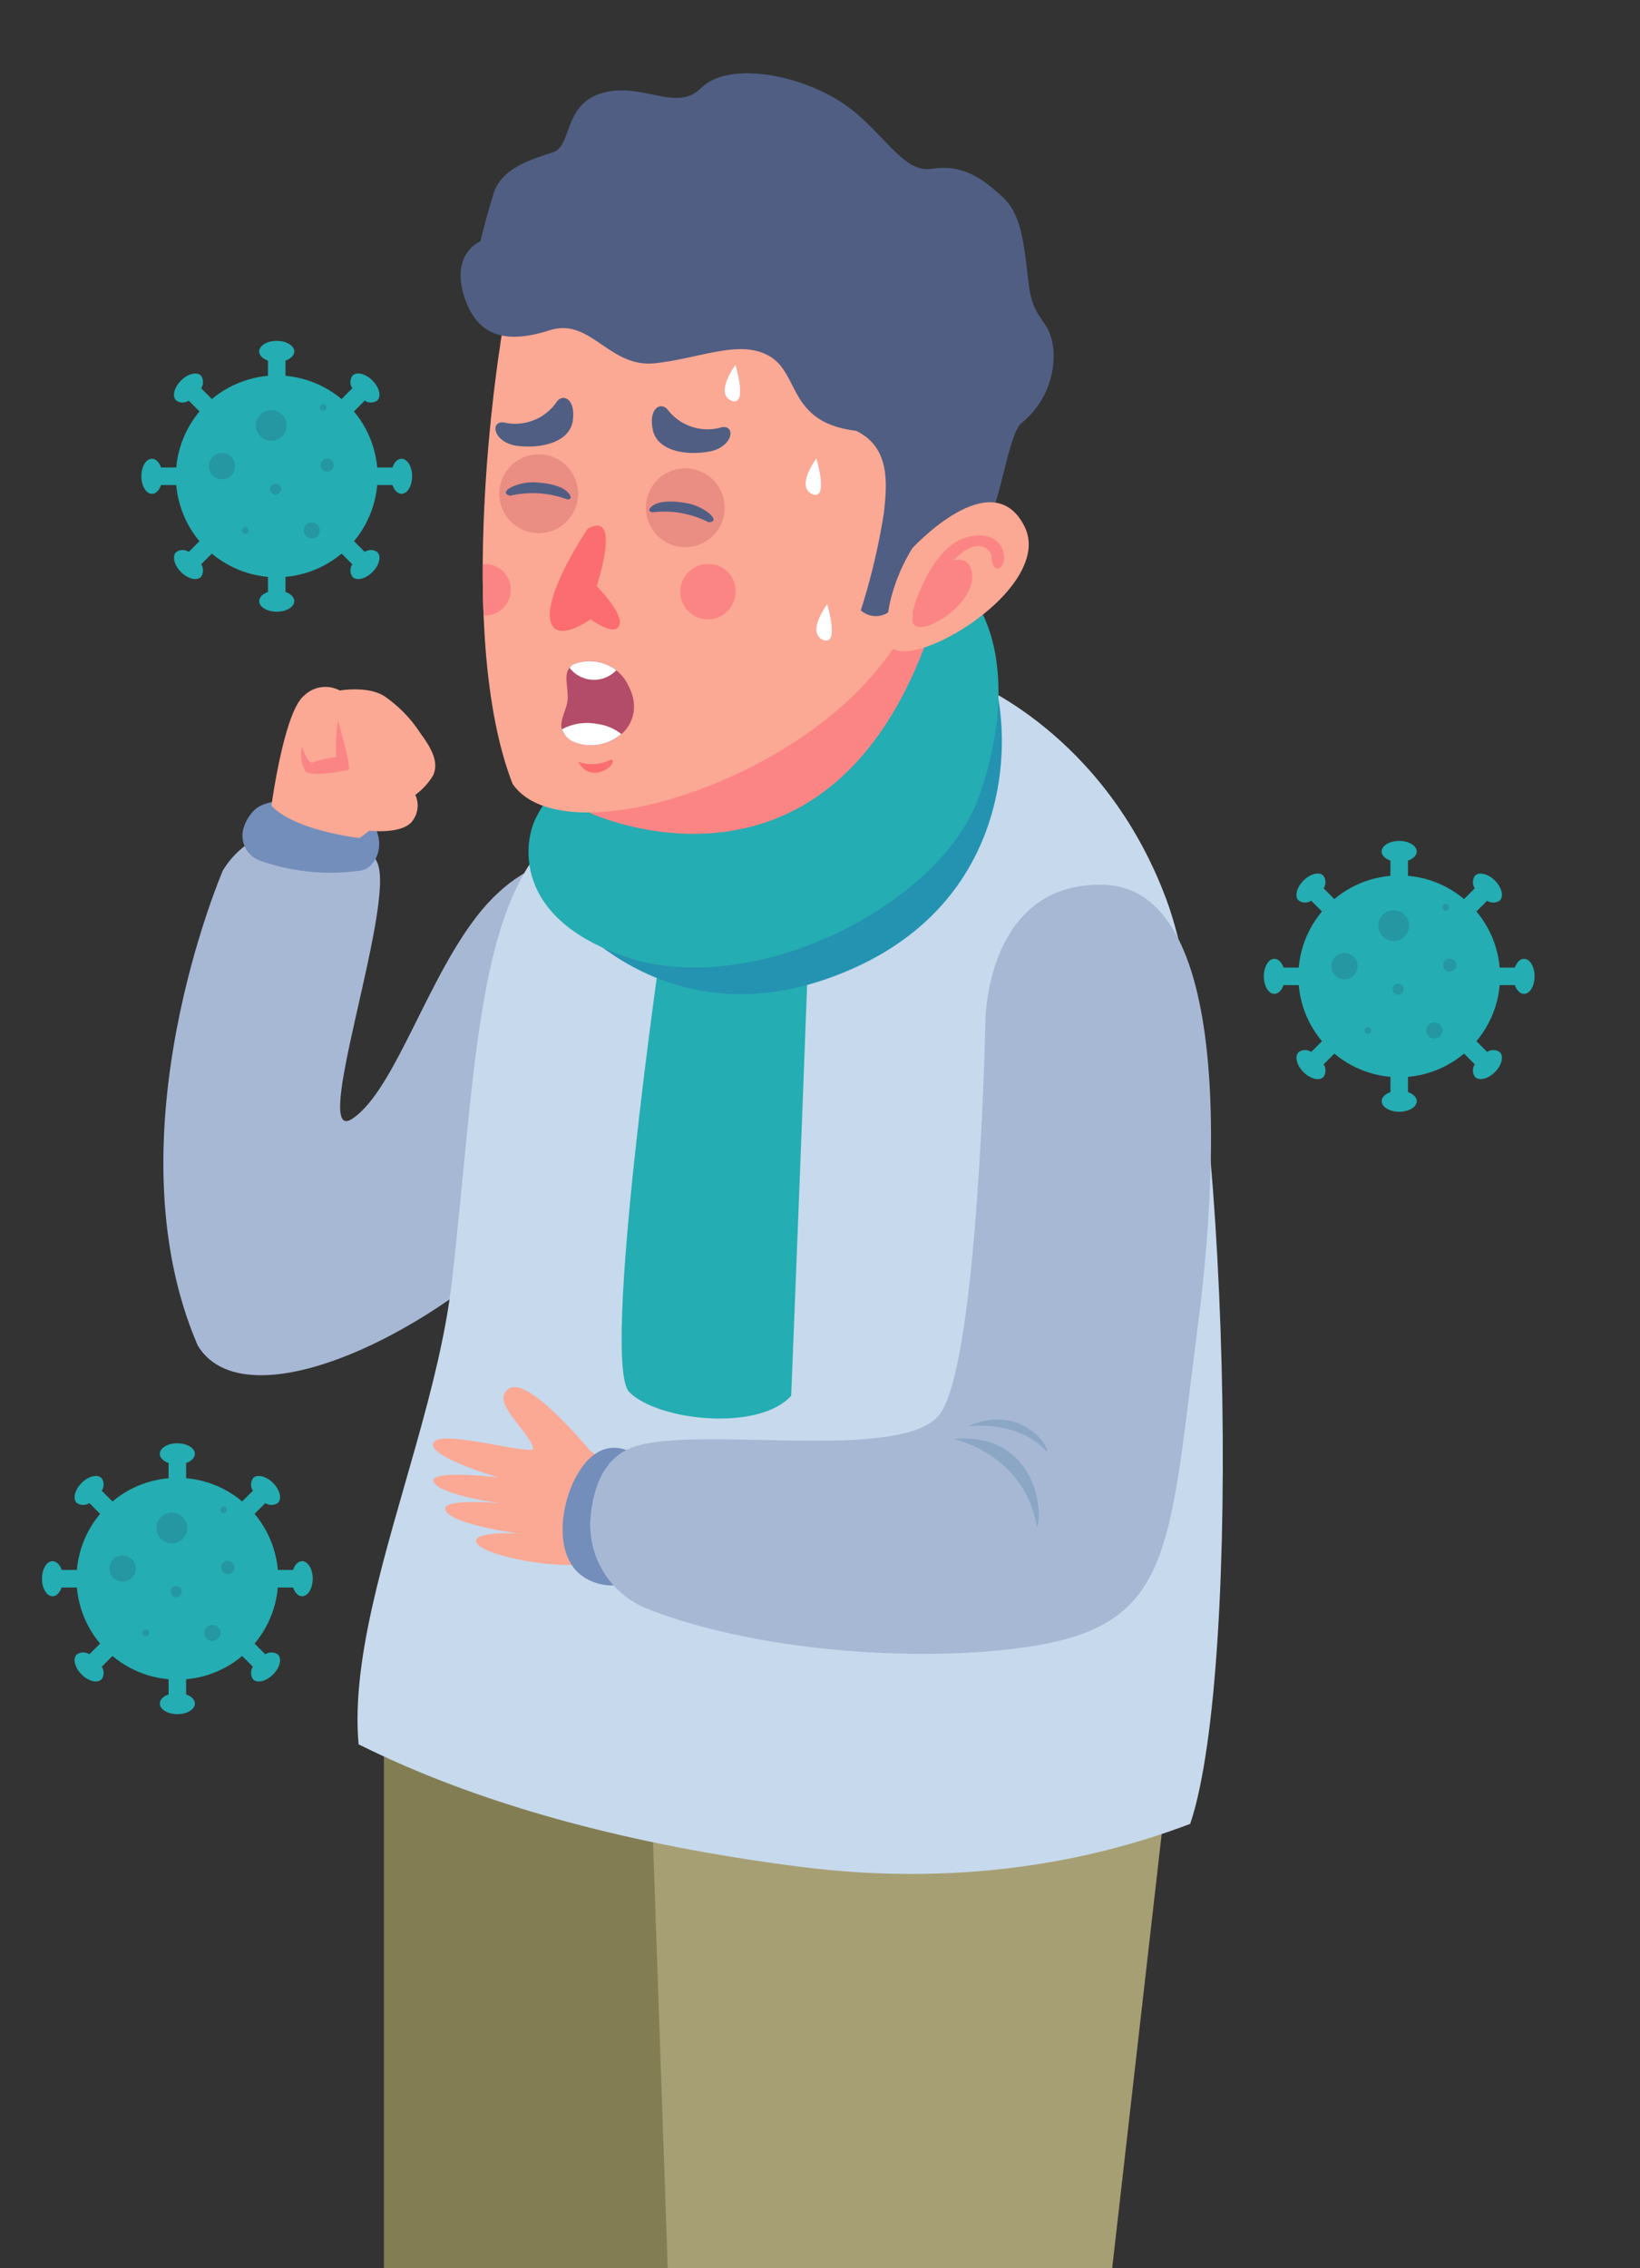 <svg xmlns="http://www.w3.org/2000/svg" xmlns:xlink="http://www.w3.org/1999/xlink" width="162.687" height="224.9" viewBox="0 0 162.687 224.9">
  <rect x="0" y="0" width="162.687" height="224.9" fill="#333333" stroke="none"/>
  <defs>
    <clipPath id="clip-path">
      <path id="Path_92226" data-name="Path 92226" d="M230.043,87.835s27.5,24,39.1,48.65,0,34.8,29,54.375-5.8,90.624-73.223,81.924-77.575-42.775-79.025-63.8,7.788-39.493,19.576-58.724C179.24,127.785,195.968,84.934,230.043,87.835Z" transform="translate(-145.741 -87.695)" fill="none"/>
    </clipPath>
  </defs>
  <g id="Group_35252" data-name="Group 35252" transform="translate(-145.74 -87.694)">
    <g id="Group_33369" data-name="Group 33369" transform="translate(145.741 87.695)">
      <g id="Group_33368" data-name="Group 33368">
        <path id="Path_92269" data-name="Path 92269" d="M125.847,209.3,120.7,261.616H73.553V209.3l6.463-3.66h32.158Z" transform="translate(-35.468 -36.716)" fill="#837d54"/>
        <path id="Path_92268" data-name="Path 92268" d="M126.083,208.794l-5.142,45.091H76.847l-1.552-45.091,4.965-3.154h32.151Z" transform="translate(-10.613 -28.985)" fill="#a69f73"/>
        <g id="Group_33367" data-name="Group 33367" clip-path="url(#clip-path)">
          <g id="Group_33366" data-name="Group 33366" transform="translate(16.206 7.272)">
            <path id="Path_92190" data-name="Path 92190" d="M167.425,171.854s-11.418,26.4-2.5,47.1c7.493,12.488,52.451-17.126,45.671-41.389-3.925-9.634-12.132-8.207-17.484-1.784s-8.564,17.84-12.846,20.694,4.282-21.051,2.5-25.333S171.35,165.431,167.425,171.854Z" transform="translate(-161.521 -92.813)" fill="#a7b8d5"/>
            <path id="Path_92191" data-name="Path 92191" d="M241.015,153.441s13.321,5.047,19.506,21.7,7.611,75.916,2.379,91.561-59.468,15.141-76.594,4.038c-14.272-11.608.951-37.055,3.33-57.748s2.38-38.357,10.943-44.918S241.015,153.441,241.015,153.441Z" transform="translate(-161.015 -93.192)" fill="#c7d9ec"/>
            <path id="Path_92192" data-name="Path 92192" d="M209.76,178.759s-6.065,41.746-3.211,44.6,12.846,3.925,16.056.356c.357-8.919,1.784-44.958,1.784-47.1S209.76,178.759,209.76,178.759Z" transform="translate(-160.326 -92.583)" fill="#24adb2"/>
            <g id="Group_33358" data-name="Group 33358" transform="translate(36.219 48.203)">
              <path id="Path_92193" data-name="Path 92193" d="M199.349,175.406s10.7,14.986,29.5,6.66,15.461-29.02,12.606-31.637C238.836,156.615,233.6,178.974,199.349,175.406Z" transform="translate(-196.719 -141.477)" fill="#2493b2"/>
              <path id="Path_92194" data-name="Path 92194" d="M197.159,168.268s-3.211,8.563,9.277,12.845,31.042-5,34.967-15.7,2.14-21.408-5.709-23.549S199.3,160.775,197.159,168.268Z" transform="translate(-196.788 -141.712)" fill="#24adb2"/>
            </g>
            <path id="Path_92195" data-name="Path 92195" d="M202.707,166.636s22.836,10.7,33.183-16.413C227.327,144.515,202.707,166.636,202.707,166.636Z" transform="translate(-160.409 -93.304)" fill="#fb8585"/>
            <g id="Group_33364" data-name="Group 33364" transform="translate(29.481)">
              <g id="Group_33359" data-name="Group 33359" transform="translate(2.197 9.591)">
                <path id="Path_92196" data-name="Path 92196" d="M194.079,121.625s-4.587,28.35,1.251,43.36c4.586,6.67,25.015.834,35.021-10.006s12.925-29.185,8.338-40.442-25.849-11.674-32.52-9.172S194.5,117.039,194.079,121.625Z" transform="translate(-192.366 -104.115)" fill="#fba894"/>
              </g>
              <g id="Group_33361" data-name="Group 33361" transform="translate(2.198 32.183)">
                <path id="Path_92197" data-name="Path 92197" d="M215.941,136.823a3.906,3.906,0,1,1-3.906-3.906A3.906,3.906,0,0,1,215.941,136.823Z" transform="translate(-191.942 -125.93)" fill="#ea8d83"/>
                <path id="Path_92198" data-name="Path 92198" d="M201.786,135.471a3.906,3.906,0,1,1-3.907-3.906A3.906,3.906,0,0,1,201.786,135.471Z" transform="translate(-192.324 -125.966)" fill="#ea8d83"/>
                <path id="Path_92199" data-name="Path 92199" d="M216.925,144.713a2.74,2.74,0,1,1-2.733-2.554A2.649,2.649,0,0,1,216.925,144.713Z" transform="translate(-191.852 -125.68)" fill="#fb8585"/>
                <path id="Path_92200" data-name="Path 92200" d="M192.391,142.159l-.021,0c-.01,1.684.013,3.393.084,5.1a2.556,2.556,0,1,0-.064-5.1Z" transform="translate(-192.368 -125.68)" fill="#fb8585"/>
                <path id="Path_92201" data-name="Path 92201" d="M210.332,127.336A4.993,4.993,0,0,0,215.654,129c1.415-.218,1.089,1.961-1.2,2.4s-5.227,0-5.663-2.177S209.677,126.4,210.332,127.336Z" transform="translate(-191.927 -126.092)" fill="#505e83"/>
                <path id="Path_92202" data-name="Path 92202" d="M199.625,126.575a4.994,4.994,0,0,1-5.215,1.97c-1.426-.135-.973,2.021,1.336,2.321s5.218-.307,5.525-2.506S200.223,125.6,199.625,126.575Z" transform="translate(-192.335 -126.113)" fill="#505e83"/>
                <path id="Path_92203" data-name="Path 92203" d="M202.6,138.76s-4.036,5.981-3.737,8.822,4.037.149,4.037.149,2.392,1.794,2.841.6-2.243-3.887-2.243-3.887S206.041,136.817,202.6,138.76Z" transform="translate(-192.193 -125.78)" fill="#fb6d71"/>
                <g id="Group_33360" data-name="Group 33360" transform="translate(7.792 26.101)">
                  <path id="Path_92204" data-name="Path 92204" d="M201.08,151.881a4.222,4.222,0,0,1,5.554,2.124c1.961,3.757-1.8,6.86-5.39,5.553-2.45-1.306-.654-2.777-.654-4.41S200.1,152.7,201.08,151.881Z" transform="translate(-199.955 -151.528)" fill="#b34c69"/>
                  <path id="Path_92205" data-name="Path 92205" d="M205.393,152.434a4.332,4.332,0,0,0-4.335-.553,2,2,0,0,0-.3.311A3.055,3.055,0,0,0,205.393,152.434Z" transform="translate(-199.933 -151.528)" fill="#fff"/>
                  <path id="Path_92206" data-name="Path 92206" d="M203.529,157.6a5.282,5.282,0,0,0-3.521.531,2.195,2.195,0,0,0,1.234,1.265,4.649,4.649,0,0,0,4.672-.792A4.74,4.74,0,0,0,203.529,157.6Z" transform="translate(-199.953 -151.366)" fill="#fff"/>
                </g>
                <path id="Path_92207" data-name="Path 92207" d="M201.607,161.262a4.088,4.088,0,0,0,3.267-.245C205.69,161.426,202.832,163.631,201.607,161.262Z" transform="translate(-192.118 -125.171)" fill="#fb6d71"/>
              </g>
              <path id="Path_92208" data-name="Path 92208" d="M208.772,137.188a9.7,9.7,0,0,1,5.554.98c1.388,0-.327-1.552-2.124-1.878s-2.94-.163-3.511.327S208.772,137.188,208.772,137.188Z" transform="translate(-189.735 -93.66)" fill="#505e83"/>
              <path id="Path_92209" data-name="Path 92209" d="M200.67,135.954a9.7,9.7,0,0,0-5.628-.358c-1.349-.328.683-1.431,2.507-1.324s2.9.535,3.335,1.146S200.67,135.954,200.67,135.954Z" transform="translate(-190.109 -93.71)" fill="#505e83"/>
              <path id="Path_92210" data-name="Path 92210" d="M192.2,111.434s-2.94,1.144-1.634,5.391,4.411,4.738,8.494,3.43,5.881,3.757,10.454,3.267,8.493-2.45,11.434-.653,1.8,6.534,8.494,7.35c3.43,1.634,3.1,5.227,2.777,8.168a65.161,65.161,0,0,1-2.287,9.636,2.219,2.219,0,0,0,2.777.163c.816-.49,2.123-6.7,4.247-7.84s4.738-1.143,5.717-1.8,1.96-8.331,3.267-9.147a8.558,8.558,0,0,0,3.1-7.187c-.327-3.267-1.961-2.614-2.45-6.534s-.653-6.86-2.614-8.658-3.92-3.267-7.024-2.777-5.063-4.41-9.637-7.024-10.78-3.43-13.231-.98-5.88-.653-9.8.49-2.94,5.227-4.9,5.881-5.064,1.47-5.881,4.083S192.2,111.434,192.2,111.434Z" transform="translate(-190.227 -94.776)" fill="#505e83"/>
              <g id="Group_33363" data-name="Group 33363" transform="translate(42.279 42.531)">
                <path id="Path_92211" data-name="Path 92211" d="M233.937,140.743s7.893-8.61,11.122-2.153-13.275,15.785-13.633,11.121S233.937,140.743,233.937,140.743Z" transform="translate(-231.395 -136.188)" fill="#fba894"/>
                <g id="Group_33362" data-name="Group 33362" transform="translate(2.542 3.294)">
                  <path id="Path_92212" data-name="Path 92212" d="M236.36,142.379s2.624-1.532,3.27.129c1.357,3.483-5.808,7.614-5.76,5.156A8.229,8.229,0,0,1,236.36,142.379Z" transform="translate(-233.87 -139.333)" fill="#fb8585"/>
                  <path id="Path_92213" data-name="Path 92213" d="M233.877,147.066s1.711-6.8,5.708-7.566c3.223-.667,3.757,2.064,3.187,2.855s-1.044-.029-1.05-.792-1.281-2.057-3.427-.025a12.078,12.078,0,0,0-3.475,5.21C234.6,147.771,234.122,147.809,233.877,147.066Z" transform="translate(-233.87 -139.396)" fill="#fb8585"/>
                </g>
              </g>
            </g>
            <path id="Path_92214" data-name="Path 92214" d="M187.536,203.7" transform="translate(-160.819 -91.836)" fill="#24adb2"/>
            <g id="Group_33365" data-name="Group 33365" transform="translate(26.758 80.461)">
              <path id="Path_92215" data-name="Path 92215" d="M203.1,227.881s-6.079-7.4-8-6.107,1.848,4.012,2.411,5.893c.271.9-9.085-1.924-9.883-.549s6.449,3.471,6.449,3.471-6.941-.828-6.452.424,6.327,2.184,7.815,2.229c0,0-7.309-.793-6.618.625s7.264,2.281,7.264,2.281-4.849-.283-4.177.952,8.437,2.912,12.412,1.794C206.984,237.531,207.9,231.509,203.1,227.881Z" transform="translate(-187.575 -171.813)" fill="#fba894"/>
              <path id="Path_92216" data-name="Path 92216" d="M207.06,228.036s-2.5-1.784-4.818,1.07-3.389,9.1,0,11.239a5.207,5.207,0,0,0,6.244-.535Z" transform="translate(-187.238 -171.655)" fill="#738eba"/>
              <path id="Path_92217" data-name="Path 92217" d="M241.955,186.688s0-13.916,11.776-13.558,11.774,24.619,9.277,43.886-2.5,27.3-11.775,30.507c-8.144,2.819-28.841,2.8-42.707-2.559a8.97,8.97,0,0,1-5.743-9.153c.272-2.938,1.326-5.961,4.325-6.961,6.423-2.14,26.285,1.547,30.21-3.092S241.955,186.688,241.955,186.688Z" transform="translate(-187.166 -173.122)" fill="#a7b8d5"/>
              <path id="Path_92218" data-name="Path 92218" d="M237.8,226.633s7.136,1.428,8.325,8.8C246.837,233.294,245.647,225.921,237.8,226.633Z" transform="translate(-186.22 -171.679)" fill="#8ca7c6"/>
              <path id="Path_92219" data-name="Path 92219" d="M239.187,225.434s5-.713,7.85,2.5C247.394,227.4,244.361,223.115,239.187,225.434Z" transform="translate(-186.182 -171.729)" fill="#8ca7c6"/>
            </g>
            <path id="Path_92220" data-name="Path 92220" d="M171.062,171.007a2.641,2.641,0,0,1-1.8-3.262,4.193,4.193,0,0,1,1.169-1.889c1.7-1.528,8.241-1.117,11.33,1.231a2.152,2.152,0,0,1,.7.9c.787,1.953-.36,3.771-1.507,3.935A20.953,20.953,0,0,1,171.062,171.007Z" transform="translate(-161.315 -92.881)" fill="#738eba"/>
            <path id="Path_92221" data-name="Path 92221" d="M171.96,165.794s1.249-9.277,3.211-10.882a3.014,3.014,0,0,1,3.568-.535s3.033-.536,4.639.713a13.128,13.128,0,0,1,3.389,3.569c1.606,2.14,1.606,3.211,1.249,4.1a6.586,6.586,0,0,1-1.784,1.963,2.535,2.535,0,0,1-.356,2.676c-1.071,1.249-4.2.881-4.2.881l-.972.724S174.279,168.292,171.96,165.794Z" transform="translate(-161.239 -93.176)" fill="#fba894"/>
            <path id="Path_92222" data-name="Path 92222" d="M178.483,157.321a16.537,16.537,0,0,0-.178,3.568,9.534,9.534,0,0,0-2.319.535c-.536.179-1.071-1.605-1.071-1.605a3.473,3.473,0,0,0,.357,2.5c.891.535,3.389,0,4.282-.179C179.732,161.424,178.483,157.321,178.483,157.321Z" transform="translate(-161.162 -93.087)" fill="#fb8585"/>
            <path id="Path_92223" data-name="Path 92223" d="M224.623,131.958s-2.14,2.855-.356,3.569C225.872,136.062,224.623,131.958,224.623,131.958Z" transform="translate(-159.846 -93.772)" fill="#fff"/>
            <path id="Path_92224" data-name="Path 92224" d="M225.666,146.029s-2.141,2.855-.357,3.569C226.915,150.133,225.666,146.029,225.666,146.029Z" transform="translate(-159.818 -93.392)" fill="#fff"/>
            <path id="Path_92225" data-name="Path 92225" d="M216.806,122.925s-2.14,2.855-.356,3.569C218.055,127.029,216.806,122.925,216.806,122.925Z" transform="translate(-160.057 -94.016)" fill="#fff"/>
          </g>
        </g>
      </g>
    </g>
    <g id="Group_33383" data-name="Group 33383" transform="translate(159.763 121.495)">
      <g id="Group_33382" data-name="Group 33382" transform="translate(0 0)">
        <circle id="Ellipse_1538" data-name="Ellipse 1538" cx="10.004" cy="10.004" r="10.004" transform="matrix(0.925, -0.38, 0.38, 0.925, 0.372, 7.983)" fill="#24adb2"/>
        <g id="Group_33372" data-name="Group 33372" transform="translate(11.689)">
          <g id="Group_33370" data-name="Group 33370">
            <path id="Path_92227" data-name="Path 92227" d="M174.256,121.658c0-.58-.779-1.051-1.741-1.051s-1.74.47-1.74,1.051c0,.388.352.723.87.906V126.7h1.74v-4.133C173.9,122.381,174.256,122.046,174.256,121.658Z" transform="translate(-170.776 -120.607)" fill="#24adb2"/>
          </g>
          <g id="Group_33371" data-name="Group 33371" transform="translate(0 20.769)">
            <path id="Path_92228" data-name="Path 92228" d="M170.776,145.868c0,.58.779,1.051,1.74,1.051s1.741-.47,1.741-1.051c0-.388-.352-.724-.871-.906V140.83h-1.74v4.133C171.128,145.144,170.776,145.48,170.776,145.868Z" transform="translate(-170.776 -140.83)" fill="#24adb2"/>
          </g>
        </g>
        <g id="Group_33375" data-name="Group 33375" transform="translate(0 11.689)">
          <g id="Group_33373" data-name="Group 33373">
            <path id="Path_92229" data-name="Path 92229" d="M160.446,131.989c-.581,0-1.052.778-1.052,1.74s.47,1.74,1.052,1.74c.388,0,.723-.352.9-.87h4.134v-1.74H161.35C161.169,132.341,160.834,131.989,160.446,131.989Z" transform="translate(-159.394 -131.989)" fill="#24adb2"/>
          </g>
          <g id="Group_33374" data-name="Group 33374" transform="translate(20.769)">
            <path id="Path_92230" data-name="Path 92230" d="M184.655,135.468c.58,0,1.052-.779,1.052-1.74s-.471-1.74-1.052-1.74c-.388,0-.723.352-.9.87h-4.134v1.74h4.134C183.932,135.116,184.267,135.468,184.655,135.468Z" transform="translate(-179.617 -131.989)" fill="#24adb2"/>
          </g>
        </g>
        <g id="Group_33378" data-name="Group 33378" transform="translate(3.239 3.239)">
          <g id="Group_33376" data-name="Group 33376">
            <path id="Path_92231" data-name="Path 92231" d="M165.216,123.967c-.411-.41-1.294-.192-1.974.487s-.9,1.563-.487,1.974a1.1,1.1,0,0,0,1.255.026l2.923,2.922,1.23-1.23-2.923-2.922A1.1,1.1,0,0,0,165.216,123.967Z" transform="translate(-162.548 -123.761)" fill="#24adb2"/>
          </g>
          <g id="Group_33377" data-name="Group 33377" transform="translate(14.765 14.766)">
            <path id="Path_92232" data-name="Path 92232" d="M179.872,143.545c.411.411,1.294.193,1.974-.487s.9-1.563.487-1.974a1.1,1.1,0,0,0-1.255-.025l-2.923-2.922-1.23,1.229,2.923,2.923A1.1,1.1,0,0,0,179.872,143.545Z" transform="translate(-176.925 -138.138)" fill="#24adb2"/>
          </g>
        </g>
        <g id="Group_33381" data-name="Group 33381" transform="translate(3.239 3.239)">
          <g id="Group_33379" data-name="Group 33379" transform="translate(0 14.766)">
            <path id="Path_92233" data-name="Path 92233" d="M162.755,141.084c-.411.411-.192,1.3.487,1.974s1.563.9,1.974.487a1.1,1.1,0,0,0,.025-1.255l2.923-2.923-1.23-1.229-2.923,2.922A1.1,1.1,0,0,0,162.755,141.084Z" transform="translate(-162.548 -138.138)" fill="#24adb2"/>
          </g>
          <g id="Group_33380" data-name="Group 33380" transform="translate(14.765)">
            <path id="Path_92234" data-name="Path 92234" d="M182.333,126.428c.411-.411.192-1.294-.487-1.974s-1.563-.9-1.974-.487a1.1,1.1,0,0,0-.025,1.256l-2.923,2.922,1.23,1.23,2.923-2.922A1.1,1.1,0,0,0,182.333,126.428Z" transform="translate(-176.925 -123.761)" fill="#24adb2"/>
          </g>
        </g>
      </g>
      <circle id="Ellipse_1539" data-name="Ellipse 1539" cx="1.522" cy="1.522" r="1.522" transform="translate(11.363 6.877)" fill="#2497a3"/>
      <circle id="Ellipse_1540" data-name="Ellipse 1540" cx="0.652" cy="0.652" r="0.652" transform="translate(17.779 11.662)" fill="#2497a3"/>
      <path id="Path_92235" data-name="Path 92235" d="M172.923,134.941a.544.544,0,1,1-.543-.544A.543.543,0,0,1,172.923,134.941Z" transform="translate(-159.058 -120.235)" fill="#2497a3"/>
      <path id="Path_92236" data-name="Path 92236" d="M177.287,127.03a.326.326,0,1,1-.326-.326A.326.326,0,0,1,177.287,127.03Z" transform="translate(-158.929 -120.442)" fill="#2497a3"/>
      <path id="Path_92237" data-name="Path 92237" d="M169.77,138.924a.326.326,0,1,1-.327-.327A.327.327,0,0,1,169.77,138.924Z" transform="translate(-159.132 -120.121)" fill="#2497a3"/>
      <path id="Path_92238" data-name="Path 92238" d="M168.516,132.737a1.3,1.3,0,1,1-1.305-1.3A1.305,1.305,0,0,1,168.516,132.737Z" transform="translate(-159.218 -120.315)" fill="#2497a3"/>
      <path id="Path_92239" data-name="Path 92239" d="M176.677,138.936a.8.8,0,1,1-.8-.8A.8.8,0,0,1,176.677,138.936Z" transform="translate(-158.971 -120.134)" fill="#2497a3"/>
    </g>
    <g id="Group_33397" data-name="Group 33397" transform="translate(271.111 171.08)">
      <g id="Group_33396" data-name="Group 33396" transform="translate(0 0)">
        <circle id="Ellipse_1541" data-name="Ellipse 1541" cx="10.004" cy="10.004" r="10.004" transform="translate(3.425 3.425)" fill="#24adb2"/>
        <g id="Group_33386" data-name="Group 33386" transform="translate(11.689)">
          <g id="Group_33384" data-name="Group 33384">
            <path id="Path_92240" data-name="Path 92240" d="M282.677,169.94c0-.581-.778-1.052-1.74-1.052s-1.74.47-1.74,1.052c0,.387.352.723.87.9v4.133h1.74v-4.133C282.325,170.663,282.677,170.327,282.677,169.94Z" transform="translate(-279.198 -168.888)" fill="#24adb2"/>
          </g>
          <g id="Group_33385" data-name="Group 33385" transform="translate(0 20.769)">
            <path id="Path_92241" data-name="Path 92241" d="M279.2,194.149c0,.58.779,1.052,1.74,1.052s1.74-.471,1.74-1.052c0-.388-.352-.723-.87-.9v-4.134h-1.74v4.134C279.55,193.426,279.2,193.761,279.2,194.149Z" transform="translate(-279.198 -189.111)" fill="#24adb2"/>
          </g>
        </g>
        <g id="Group_33389" data-name="Group 33389" transform="translate(0 11.689)">
          <g id="Group_33387" data-name="Group 33387">
            <path id="Path_92242" data-name="Path 92242" d="M268.867,180.27c-.58,0-1.051.779-1.051,1.74s.47,1.74,1.051,1.74c.388,0,.724-.351.906-.87h4.133v-1.74h-4.133C269.591,180.622,269.255,180.27,268.867,180.27Z" transform="translate(-267.816 -180.27)" fill="#24adb2"/>
          </g>
          <g id="Group_33388" data-name="Group 33388" transform="translate(20.769)">
            <path id="Path_92243" data-name="Path 92243" d="M293.077,183.749c.58,0,1.051-.778,1.051-1.74s-.47-1.74-1.051-1.74c-.388,0-.723.352-.906.87h-4.133v1.74h4.133C292.354,183.4,292.689,183.749,293.077,183.749Z" transform="translate(-288.039 -180.27)" fill="#24adb2"/>
          </g>
        </g>
        <g id="Group_33392" data-name="Group 33392" transform="translate(3.239 3.239)">
          <g id="Group_33390" data-name="Group 33390">
            <path id="Path_92244" data-name="Path 92244" d="M273.637,172.249c-.41-.411-1.294-.193-1.973.487s-.9,1.563-.487,1.974a1.1,1.1,0,0,0,1.255.025l2.923,2.923,1.229-1.23-2.922-2.923A1.1,1.1,0,0,0,273.637,172.249Z" transform="translate(-270.97 -172.042)" fill="#24adb2"/>
          </g>
          <g id="Group_33391" data-name="Group 33391" transform="translate(14.765 14.765)">
            <path id="Path_92245" data-name="Path 92245" d="M288.294,191.827c.411.411,1.294.192,1.973-.487s.9-1.563.488-1.974a1.1,1.1,0,0,0-1.256-.025l-2.922-2.923-1.23,1.23,2.922,2.923A1.1,1.1,0,0,0,288.294,191.827Z" transform="translate(-285.347 -186.419)" fill="#24adb2"/>
          </g>
        </g>
        <g id="Group_33395" data-name="Group 33395" transform="translate(3.239 3.239)">
          <g id="Group_33393" data-name="Group 33393" transform="translate(0 14.765)">
            <path id="Path_92246" data-name="Path 92246" d="M271.177,189.366c-.411.411-.193,1.294.487,1.974s1.563.9,1.973.487a1.1,1.1,0,0,0,.026-1.255l2.922-2.923-1.229-1.23-2.923,2.923A1.1,1.1,0,0,0,271.177,189.366Z" transform="translate(-270.97 -186.419)" fill="#24adb2"/>
          </g>
          <g id="Group_33394" data-name="Group 33394" transform="translate(14.765)">
            <path id="Path_92247" data-name="Path 92247" d="M290.755,174.71c.41-.411.192-1.294-.488-1.974s-1.562-.9-1.973-.487a1.1,1.1,0,0,0-.026,1.255l-2.922,2.923,1.23,1.23,2.922-2.923A1.1,1.1,0,0,0,290.755,174.71Z" transform="translate(-285.347 -172.042)" fill="#24adb2"/>
          </g>
        </g>
      </g>
      <path id="Path_92248" data-name="Path 92248" d="M281.925,177.107a1.523,1.523,0,1,1-1.522-1.522A1.523,1.523,0,0,1,281.925,177.107Z" transform="translate(-267.517 -168.707)" fill="#2497a3"/>
      <circle id="Ellipse_1542" data-name="Ellipse 1542" cx="0.652" cy="0.652" r="0.652" transform="translate(17.779 11.662)" fill="#2497a3"/>
      <path id="Path_92249" data-name="Path 92249" d="M281.345,183.222a.544.544,0,1,1-.544-.543A.544.544,0,0,1,281.345,183.222Z" transform="translate(-267.48 -168.516)" fill="#2497a3"/>
      <path id="Path_92250" data-name="Path 92250" d="M285.709,175.312a.326.326,0,1,1-.327-.327A.326.326,0,0,1,285.709,175.312Z" transform="translate(-267.351 -168.723)" fill="#2497a3"/>
      <path id="Path_92251" data-name="Path 92251" d="M278.192,187.206a.327.327,0,1,1-.327-.327A.327.327,0,0,1,278.192,187.206Z" transform="translate(-267.554 -168.402)" fill="#2497a3"/>
      <path id="Path_92252" data-name="Path 92252" d="M276.938,181.019a1.3,1.3,0,1,1-1.305-1.305A1.305,1.305,0,0,1,276.938,181.019Z" transform="translate(-267.64 -168.596)" fill="#2497a3"/>
      <path id="Path_92253" data-name="Path 92253" d="M285.1,187.218a.8.8,0,1,1-.8-.8A.8.8,0,0,1,285.1,187.218Z" transform="translate(-267.393 -168.415)" fill="#2497a3"/>
    </g>
    <g id="Group_33411" data-name="Group 33411" transform="translate(149.903 230.814)">
      <g id="Group_33410" data-name="Group 33410">
        <circle id="Ellipse_1543" data-name="Ellipse 1543" cx="10.004" cy="10.004" r="10.004" transform="translate(3.426 3.425)" fill="#24adb2"/>
        <g id="Group_33400" data-name="Group 33400" transform="translate(11.69)">
          <g id="Group_33398" data-name="Group 33398">
            <path id="Path_92254" data-name="Path 92254" d="M164.656,228.1c0-.58-.779-1.051-1.74-1.051s-1.74.47-1.74,1.051c0,.388.351.724.87.906v4.133h1.74v-4.133C164.3,228.827,164.656,228.491,164.656,228.1Z" transform="translate(-161.177 -227.052)" fill="#24adb2"/>
          </g>
          <g id="Group_33399" data-name="Group 33399" transform="translate(0 20.769)">
            <path id="Path_92255" data-name="Path 92255" d="M161.177,252.313c0,.58.778,1.051,1.74,1.051s1.74-.47,1.74-1.051c0-.388-.352-.723-.87-.906v-4.133h-1.74v4.133C161.528,251.59,161.177,251.925,161.177,252.313Z" transform="translate(-161.177 -247.275)" fill="#24adb2"/>
          </g>
        </g>
        <g id="Group_33403" data-name="Group 33403" transform="translate(0 11.689)">
          <g id="Group_33401" data-name="Group 33401">
            <path id="Path_92256" data-name="Path 92256" d="M150.846,238.434c-.58,0-1.052.778-1.052,1.74s.471,1.74,1.052,1.74c.388,0,.723-.352.9-.87h4.134V239.3H151.75C151.569,238.786,151.234,238.434,150.846,238.434Z" transform="translate(-149.794 -238.434)" fill="#24adb2"/>
          </g>
          <g id="Group_33402" data-name="Group 33402" transform="translate(20.77)">
            <path id="Path_92257" data-name="Path 92257" d="M175.055,241.913c.581,0,1.052-.779,1.052-1.74s-.47-1.74-1.052-1.74c-.388,0-.723.352-.9.87h-4.133v1.74h4.133C174.332,241.561,174.667,241.913,175.055,241.913Z" transform="translate(-170.018 -238.434)" fill="#24adb2"/>
          </g>
        </g>
        <g id="Group_33406" data-name="Group 33406" transform="translate(3.239 3.239)">
          <g id="Group_33404" data-name="Group 33404">
            <path id="Path_92258" data-name="Path 92258" d="M155.616,230.413c-.411-.411-1.294-.193-1.974.487s-.9,1.563-.487,1.973a1.1,1.1,0,0,0,1.255.026l2.923,2.922,1.23-1.23-2.923-2.922A1.1,1.1,0,0,0,155.616,230.413Z" transform="translate(-152.948 -230.206)" fill="#24adb2"/>
          </g>
          <g id="Group_33405" data-name="Group 33405" transform="translate(14.765 14.765)">
            <path id="Path_92259" data-name="Path 92259" d="M170.272,249.991c.411.41,1.294.192,1.974-.488s.9-1.563.487-1.973a1.1,1.1,0,0,0-1.255-.026l-2.923-2.922-1.23,1.23,2.923,2.922A1.1,1.1,0,0,0,170.272,249.991Z" transform="translate(-167.325 -244.583)" fill="#24adb2"/>
          </g>
        </g>
        <g id="Group_33409" data-name="Group 33409" transform="translate(3.239 3.239)">
          <g id="Group_33407" data-name="Group 33407" transform="translate(0 14.765)">
            <path id="Path_92260" data-name="Path 92260" d="M153.155,247.53c-.411.41-.192,1.294.487,1.973s1.563.9,1.974.488a1.1,1.1,0,0,0,.025-1.256l2.923-2.922-1.23-1.23L154.41,247.5A1.1,1.1,0,0,0,153.155,247.53Z" transform="translate(-152.948 -244.583)" fill="#24adb2"/>
          </g>
          <g id="Group_33408" data-name="Group 33408" transform="translate(14.765)">
            <path id="Path_92261" data-name="Path 92261" d="M172.733,232.873c.411-.41.192-1.294-.487-1.973s-1.563-.9-1.974-.487a1.1,1.1,0,0,0-.025,1.255l-2.923,2.922,1.23,1.23,2.923-2.922A1.1,1.1,0,0,0,172.733,232.873Z" transform="translate(-167.325 -230.206)" fill="#24adb2"/>
          </g>
        </g>
      </g>
      <path id="Path_92262" data-name="Path 92262" d="M163.9,235.271a1.523,1.523,0,1,1-1.523-1.522A1.522,1.522,0,0,1,163.9,235.271Z" transform="translate(-149.495 -226.871)" fill="#2497a3"/>
      <path id="Path_92263" data-name="Path 92263" d="M168.41,239.06a.652.652,0,1,1-.652-.652A.652.652,0,0,1,168.41,239.06Z" transform="translate(-149.327 -226.745)" fill="#2497a3"/>
      <circle id="Ellipse_1544" data-name="Ellipse 1544" cx="0.544" cy="0.544" r="0.544" transform="translate(12.777 14.163)" fill="#2497a3"/>
      <path id="Path_92264" data-name="Path 92264" d="M167.688,233.475a.327.327,0,1,1-.327-.326A.327.327,0,0,1,167.688,233.475Z" transform="translate(-149.329 -226.887)" fill="#2497a3"/>
      <path id="Path_92265" data-name="Path 92265" d="M160.17,245.369a.326.326,0,1,1-.327-.326A.326.326,0,0,1,160.17,245.369Z" transform="translate(-149.532 -226.566)" fill="#2497a3"/>
      <path id="Path_92266" data-name="Path 92266" d="M158.916,239.183a1.3,1.3,0,1,1-1.3-1.305A1.3,1.3,0,0,1,158.916,239.183Z" transform="translate(-149.618 -226.76)" fill="#2497a3"/>
      <path id="Path_92267" data-name="Path 92267" d="M167.077,245.381a.8.8,0,1,1-.8-.8A.8.8,0,0,1,167.077,245.381Z" transform="translate(-149.371 -226.579)" fill="#2497a3"/>
    </g>
  </g>
</svg>
